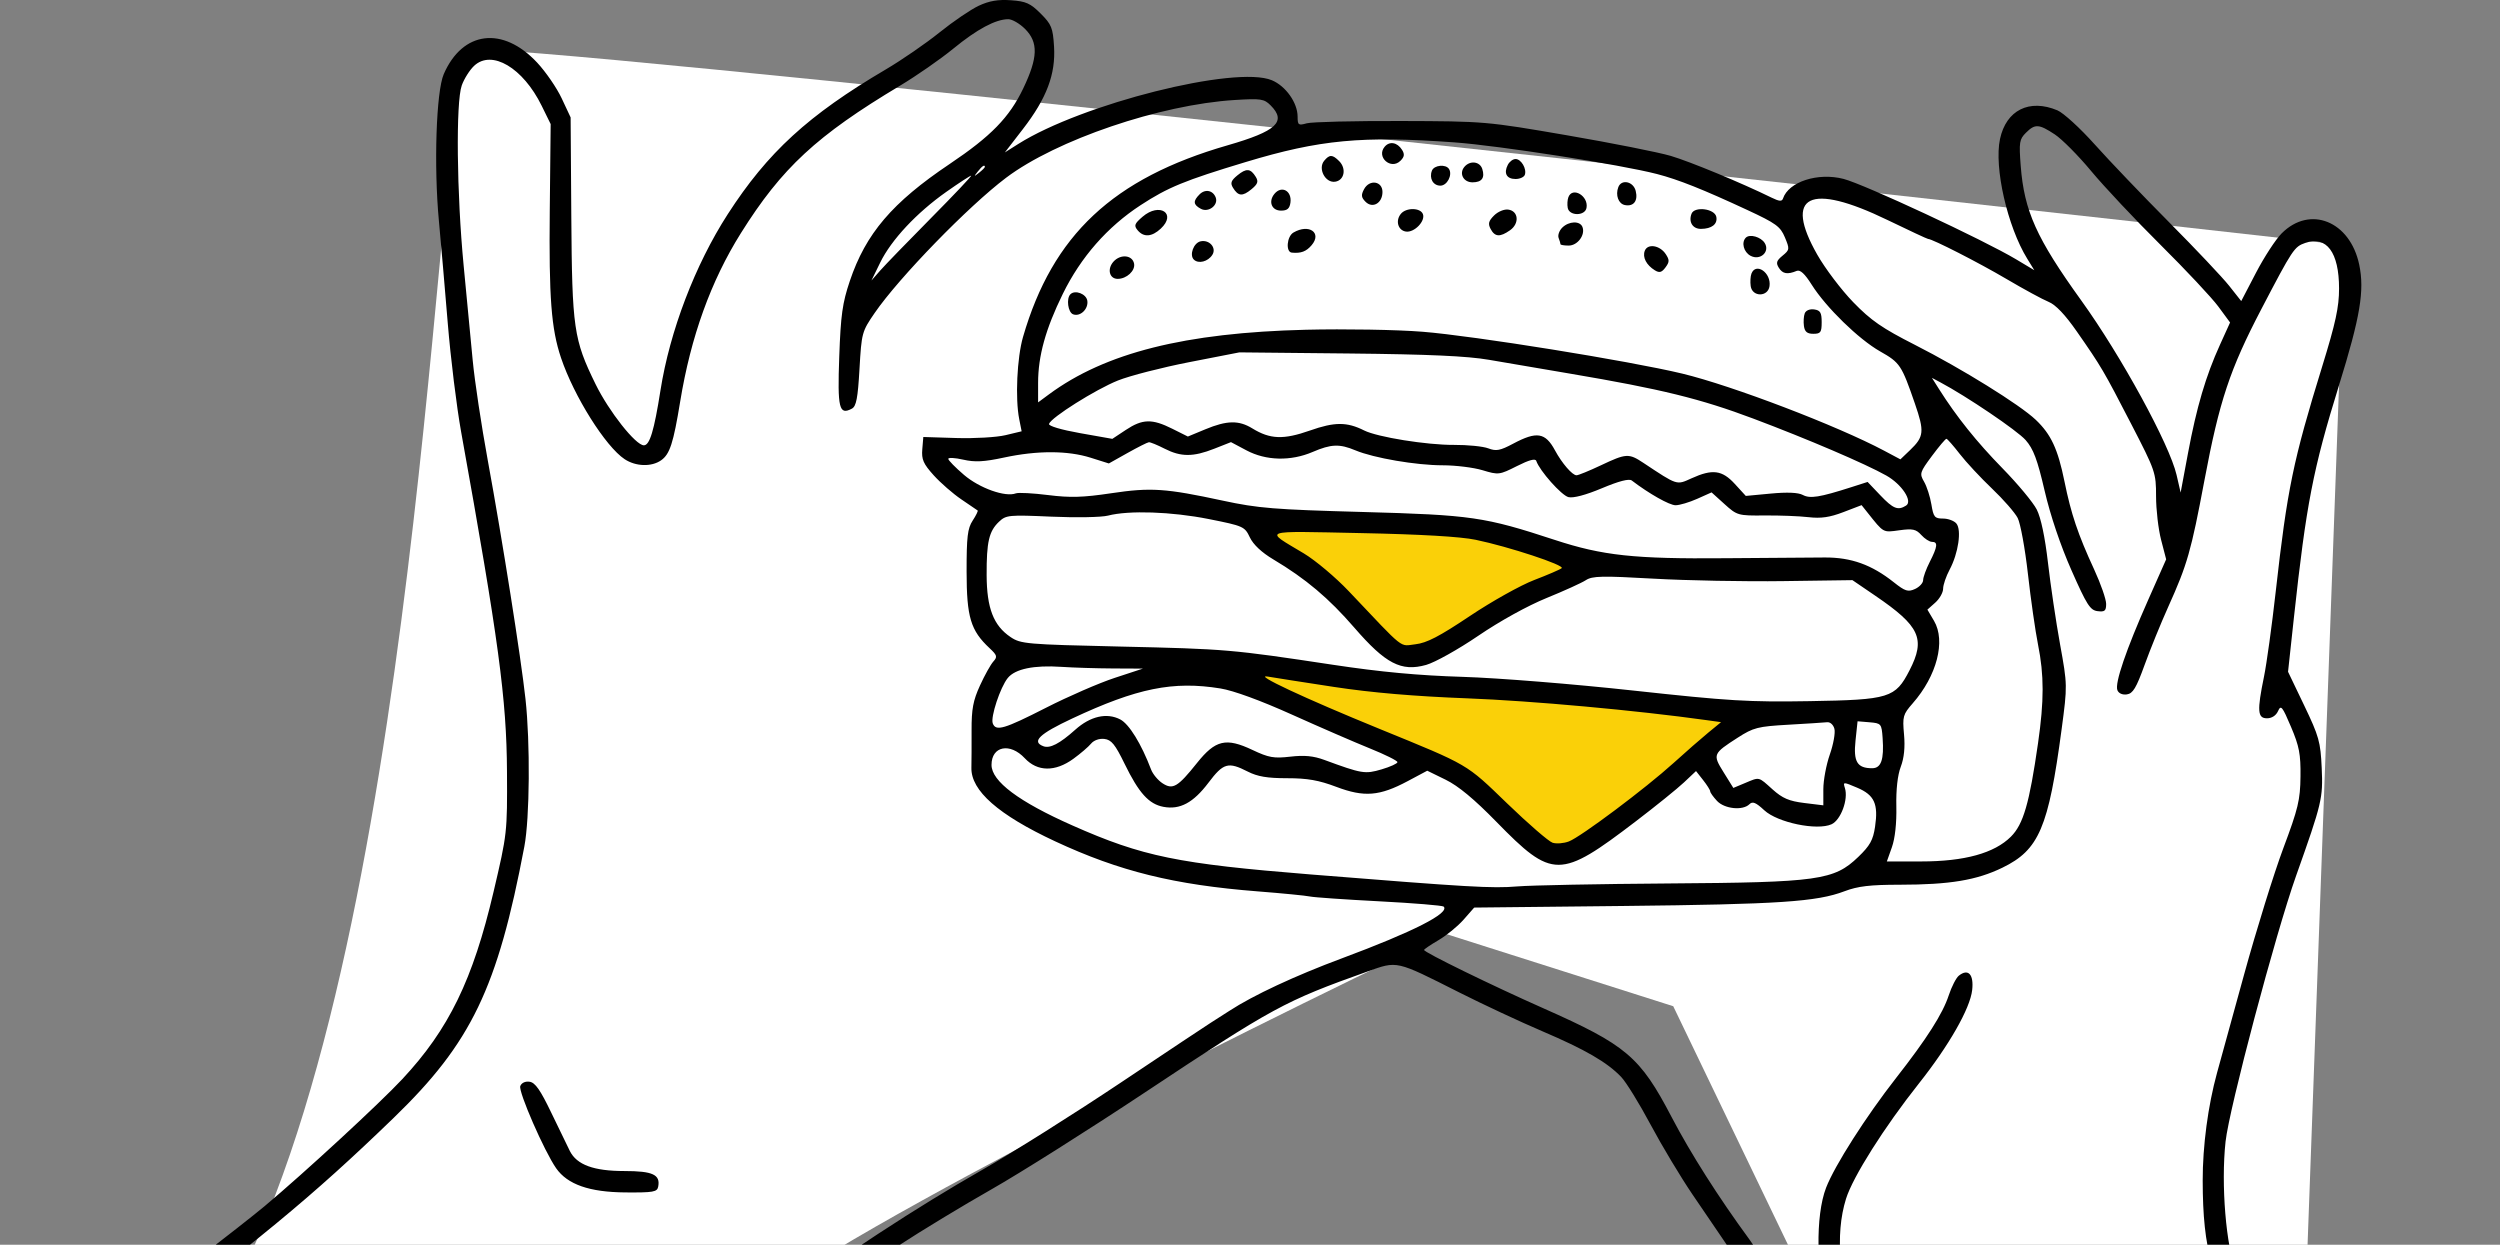 <svg viewBox="0 0 1428 711" fill="none" xmlns="http://www.w3.org/2000/svg">
<rect x="0" y="0" width="1428" height="711" fill="#808080" stroke="none"/>
<path d="M268.5 28.5C249.7 33.7 244.167 511.333 138.5 726C212.667 759.833 391.3 791.2 418.5 756C445.7 720.8 701.5 593 826 533.5L955.75 574.75L1028.5 726L1317 740.5L1339 140.001C1080.5 110.834 287.3 23.3 268.5 28.5Z" fill="white"/>
<path d="M808 300H725.5L720.5 304.5C729.5 311.667 748.1 326.7 750.5 329.5C752.9 332.3 775.833 355.333 787 366.5L808 377.5C814.5 374.5 827.8 368.5 829 368.5C830.2 368.5 878.5 338.833 902.5 324L876.5 310.5L808 300Z" fill="#FAD008"/>
<path d="M903 398L806 393L715.5 384.5C724.5 391.667 829.6 435.7 832 438.5C834.4 441.3 857.333 464.333 868.5 475.5L889.5 486.5C896 483.5 909.3 477.5 910.5 477.5C911.7 477.5 967 425.833 991 411L963 406L903 398Z" fill="#FAD008"/>
<path fill-rule="evenodd" clip-rule="evenodd" d="M559.058 3.285C554.52 5.403 544.435 12.266 536.645 18.535C528.857 24.805 515.036 34.318 505.935 39.675C461.732 65.691 438.449 87.028 415.644 122.416C397.035 151.292 382.596 189.119 377.258 222.991C373.62 246.079 371.115 254.366 367.78 254.366C363.101 254.366 347.813 235.014 340.182 219.433C327.677 193.902 326.77 187.644 326.331 123.735L325.94 67.066L320.846 56.193C318.045 50.213 311.726 41.011 306.803 35.746C287.198 14.776 264.207 17.622 253.469 42.346C249.161 52.266 247.752 94.746 250.694 126.12C251.865 138.611 254.151 165.014 255.776 184.793C257.401 204.571 260.824 232.381 263.382 246.593C284.85 365.822 289.364 399.262 289.59 440.716C289.78 475.593 289.716 476.179 281.92 509.393C270.118 559.687 256.362 587.932 229.826 616.36C216.798 630.319 173.909 669.889 151.092 689.007C139.263 698.918 83.716 741.72 63.523 756.483C57.172 761.127 42.205 772.285 30.264 781.279C18.323 790.271 6.629 798.646 4.276 799.885C1.161 801.526 0 803.842 0 808.412C0 811.859 0.525 815.208 1.165 815.849C2.429 817.113 2.148 817.313 63.667 771.513C146.074 710.166 178.319 683.563 224.898 638.495C269.198 595.635 284.174 564.528 299.513 483.5C302.58 467.297 302.911 424.393 300.161 399.283C297.546 375.385 287.028 308.843 278.611 262.923C274.968 243.052 271.098 217.382 270.013 205.877C268.926 194.373 266.596 169.986 264.834 151.684C260.877 110.565 260.33 58.454 263.753 48.806C265.089 45.037 268.263 40 270.806 37.611C280.88 28.142 298.739 38.691 309.403 60.411L314.537 70.869L314.027 120.309C313.514 170.127 314.865 187.792 320.462 204.423C327.842 226.353 345.888 255.087 356.802 262.288C363.186 266.5 372.138 266.772 377.636 262.917C382.598 259.439 384.622 253.197 388.526 229.344C394.579 192.35 406.068 160.482 423.199 133.167C446.589 95.872 466.489 77.433 514.092 48.944C523.499 43.314 537.202 33.789 544.542 27.777C558.125 16.651 568.735 10.971 575.944 10.971C578.149 10.971 582.452 13.472 585.508 16.529C593.176 24.202 592.903 32.907 584.44 50.578C576.545 67.06 566.079 77.8 542.451 93.665C509.652 115.69 494.533 133.418 485.399 160.568C481.192 173.078 480.23 179.958 479.379 203.689C478.316 233.349 479.284 237.33 486.612 233.408C489.107 232.071 489.989 227.454 490.947 210.681C492.123 190.119 492.325 189.376 499.632 178.739C513.489 158.565 553.166 117.745 574.659 101.552C603.391 79.903 662.671 59.743 705.32 57.117C720.243 56.199 722.06 56.469 725.751 60.161C735.06 69.475 729.195 74.933 701.223 82.991C635.814 101.835 601.236 134.224 584.354 192.458C580.918 204.309 579.838 227.644 582.18 239.428L583.558 246.357L574.336 248.57C569.266 249.787 556.629 250.521 546.256 250.198L527.395 249.612L526.814 256.62C526.327 262.469 527.407 264.927 533.355 271.516C537.274 275.857 544.378 282.041 549.143 285.26C553.906 288.478 558.085 291.326 558.431 291.589C558.775 291.851 557.492 294.458 555.58 297.381C552.674 301.823 552.106 306.616 552.121 326.544C552.142 352.523 554.426 360.135 565.218 370.213C569.581 374.288 569.832 375.172 567.392 377.87C565.875 379.547 562.445 385.701 559.773 391.544C555.84 400.135 554.922 405.034 554.968 417.163C555 425.41 554.953 435.021 554.865 438.518C554.539 451.606 570.282 465.453 602.652 480.547C639.414 497.687 670.649 505.407 718.398 509.153C732.509 510.26 745.917 511.574 748.196 512.072C750.473 512.571 768.342 513.812 787.904 514.831C807.464 515.853 823.989 517.208 824.624 517.845C828.288 521.529 807.276 532.213 766.531 547.384C739.695 557.374 715.846 568.504 702.213 577.399C698.013 580.137 693.174 583.235 691.458 584.281C689.742 585.327 666.7 600.657 640.25 618.347C613.803 636.037 578.02 658.573 560.73 668.429C523.874 689.439 484.293 715.304 429.828 753.971C408.229 769.305 386.194 784.888 380.863 788.602C345.278 813.373 308.674 846.998 273.115 887.574C251.329 912.433 201.193 978.313 180.5 1009.27C173.86 1019.21 160.898 1037.81 151.698 1050.62C142.499 1063.43 130.102 1081.4 124.15 1090.55C118.199 1099.71 109.221 1112.87 104.2 1119.8C93.164 1135.02 74.12 1165.15 74.12 1167.39C74.12 1168.28 77.091 1169 80.723 1169C86.257 1169 87.838 1168 90.486 1162.82C92.223 1159.42 103.662 1142.09 115.907 1124.31C128.152 1106.53 145.354 1081.54 154.132 1068.76C209.93 987.585 251.766 930.591 276.673 901.819C302.782 871.658 347.878 828.157 370.602 811.211C399.712 789.501 483.351 731.037 513.086 711.613C526.183 703.058 550.154 688.53 566.356 679.332C582.558 670.135 621.899 645.297 653.78 624.137C727.577 575.159 733.465 571.959 781.077 554.933C798.324 548.766 797.055 548.477 833.38 566.808C846.968 573.665 868.338 583.651 880.868 589C905.474 599.503 917.962 606.736 926.011 615.139C928.826 618.079 936.371 630.307 942.779 642.315C949.188 654.322 959.953 672.274 966.701 682.209C973.45 692.145 983.937 707.547 990.005 716.437C996.072 725.327 1007.13 744.462 1014.59 758.959C1032.45 793.692 1051.83 822.863 1078.03 854.459C1103.72 885.439 1118.42 905.745 1134.31 932.199C1140.83 943.066 1150.98 959.077 1156.87 967.779C1181.04 1003.55 1185.96 1011.38 1200.27 1036.84C1222.88 1077.07 1232.07 1095.36 1242.8 1121.46C1248.18 1134.53 1255.32 1150.37 1258.69 1156.64C1264.02 1166.6 1265.59 1168.13 1270.98 1168.64C1274.37 1168.97 1277.15 1168.4 1277.15 1167.37C1277.15 1166.34 1272.89 1156.92 1267.69 1146.44C1262.48 1135.96 1255.12 1119.85 1251.33 1110.64C1240.35 1083.98 1237.44 1077.92 1225.89 1057.76C1219.89 1047.3 1209.21 1028.48 1202.15 1015.93C1195.09 1003.38 1183.54 984.98 1176.49 975.044C1169.43 965.109 1156.34 945 1147.4 930.358C1129.19 900.554 1103.6 865.167 1083.15 841.519C1064.16 819.547 1040.62 783.314 1023.59 749.847C1015.65 734.231 1004.71 715.406 999.29 708.013C981.603 683.888 965.673 658.826 954.802 638.024C936.781 603.541 929.029 596.972 881.499 575.901C851.794 562.731 813.424 543.969 813.424 542.611C813.424 542.196 817.155 539.669 821.716 536.996C826.275 534.322 832.718 529.045 836.031 525.271L842.054 518.408L927.041 517.495C1016.41 516.535 1037.71 515.117 1053.62 509.066C1061.19 506.187 1068.18 505.366 1085.2 505.354C1113.69 505.333 1129.03 502.785 1143.76 495.632C1164.69 485.461 1170.1 472.804 1177.6 416.53C1180.93 391.537 1180.92 391.261 1176.71 368.041C1174.39 355.197 1171.28 334.27 1169.81 321.538C1168.11 306.795 1165.78 295.717 1163.39 291.033C1161.33 286.989 1152.52 276.39 1143.8 267.481C1129.11 252.461 1117.54 238.021 1107.58 222.263L1103.51 215.832L1108.13 218.285C1123.31 226.342 1152.27 245.941 1157.05 251.381C1161.49 256.441 1163.75 262.472 1167.89 280.314C1171.13 294.31 1176.93 311.505 1183.19 325.673C1191.97 345.56 1193.9 348.57 1198.15 349.093C1202.26 349.6 1203.03 348.937 1203.03 344.921C1203.03 342.295 1199.95 333.466 1196.19 325.303C1186.88 305.114 1183.02 293.652 1179.22 274.971C1175.45 256.452 1171.56 248.091 1162.81 239.78C1153.75 231.166 1120.59 210.597 1093.85 197.005C1075.03 187.436 1068.74 183.089 1058.59 172.633C1051.8 165.632 1042.55 153.422 1038.04 145.496C1018.67 111.457 1033.55 104.083 1078.1 125.648C1090.4 131.602 1100.83 136.472 1101.3 136.472C1103.73 136.472 1130.26 150.022 1146.02 159.309C1155.95 165.164 1166.8 171.058 1170.14 172.412C1174.19 174.057 1179.55 179.678 1186.29 189.361C1200.36 209.57 1201.44 211.403 1217.36 242.215C1231.18 268.966 1231.54 270.002 1231.54 283.479C1231.54 291.081 1232.84 302.294 1234.43 308.394L1237.31 319.486L1227.09 342.546C1214.41 371.141 1207.91 390.183 1209.44 394.187C1210.15 396.041 1212.29 397.007 1214.87 396.638C1218.32 396.144 1220.23 392.98 1224.97 379.867C1228.18 370.977 1234.27 356.003 1238.51 346.59C1249.43 322.346 1251.53 314.972 1259.18 274.332C1267.71 228.983 1273.69 211.004 1291.71 176.506C1309.59 142.279 1310.47 140.959 1316.72 138.776C1328.94 134.517 1336.07 144.11 1336.07 164.795C1336.07 175.394 1334.13 184.386 1326.5 209.099C1309.82 263.138 1306.48 279.297 1299.88 338.033C1297.71 357.381 1294.7 379.201 1293.19 386.522C1289.18 406.078 1289.48 410.291 1294.92 410.291C1297.66 410.291 1300.09 408.703 1301.22 406.165C1302.86 402.486 1303.66 403.463 1308.63 415.197C1313.33 426.277 1314.19 430.759 1314.04 443.568C1313.89 456.968 1312.72 461.84 1304.25 484.451C1298.96 498.57 1288.86 531.086 1281.81 556.709C1274.76 582.332 1267.81 607.575 1266.37 612.804C1261.2 631.617 1258.15 654.55 1258.18 674.377C1258.26 714.322 1263.6 732.543 1284.27 763.268C1309.05 800.119 1343 839.137 1400.69 897.084C1415.84 912.309 1432.88 929.661 1438.56 935.643C1444.23 941.627 1449.57 946.521 1450.44 946.521C1451.3 946.521 1452 943.525 1452 939.862C1452 934.186 1449.66 930.611 1436.11 915.618C1427.37 905.947 1414.76 892.997 1408.08 886.842C1356.57 839.376 1290.92 758.752 1277.37 726.308C1271.5 712.271 1268.56 676.636 1271.24 652.068C1273.32 633.042 1299.77 533.369 1311.52 500.279C1326.35 458.522 1326.95 455.977 1326.16 438.641C1325.49 423.764 1324.6 420.582 1316.18 403.01L1306.93 383.717L1310.28 352.793C1317.32 287.964 1321.21 267.926 1336.02 220.139C1348.2 180.861 1350.68 166.027 1347.59 151.199C1342.38 126.302 1319.43 117.055 1303.26 133.332C1299.87 136.736 1293.3 146.824 1288.65 155.749L1280.19 171.981L1273.3 163.258C1269.51 158.461 1254.07 142.123 1239 126.953C1223.92 111.78 1204.79 91.774 1196.5 82.495C1188.2 73.214 1178.6 64.448 1175.18 63.016C1159.12 56.305 1145.93 62.904 1142.4 79.411C1138.93 95.593 1146.62 129.371 1157.96 147.79L1162 154.352L1151.63 148.147C1133.08 137.048 1064.84 105.239 1053.02 102.187C1038.36 98.399 1021.64 103.815 1018.45 113.387C1017.86 115.159 1016.33 115.051 1012 112.927C994.88 104.528 965.371 92.307 954.344 89.048C947.396 86.992 920.756 81.702 895.147 77.29C849.021 69.344 848.13 69.268 800.12 69.118C773.466 69.036 749.304 69.625 746.431 70.43C741.636 71.772 741.204 71.457 741.197 66.627C741.187 58.703 734.429 49.154 726.483 45.832C705.843 37.203 617.963 59.287 581.638 82.229L573.973 87.07L584.297 73.702C597.853 56.147 603.049 42.377 602.069 26.596C601.402 15.856 600.632 13.953 594.431 7.748C588.55 1.865 586.044 0.745 577.421 0.14C570.091 -0.374 565.035 0.494 559.058 3.285ZM1173.67 76.754C1177.8 79.47 1187.16 88.895 1194.47 97.701C1201.78 106.505 1219.59 125.464 1234.06 139.828C1248.52 154.192 1263.39 170.054 1267.09 175.078L1273.82 184.209L1268.04 196.946C1259.95 214.742 1254.68 232.607 1249.79 258.829L1245.58 281.356L1243.26 271.286C1239.24 253.878 1211.58 203.234 1188.83 171.65C1163.21 136.07 1156.22 120.531 1154.23 94.728C1153.2 81.326 1153.47 79.57 1157.16 75.885C1162.39 70.65 1164.56 70.764 1173.67 76.754ZM830.753 81.327C856.119 83.157 925.804 94.041 946.461 99.401C958.704 102.577 972.682 108.143 998.161 119.989C1014.44 127.559 1016.94 129.381 1019.52 135.555C1022.32 142.258 1022.27 142.693 1018.19 146.046C1014.7 148.91 1014.32 150.17 1016.09 152.99C1018.26 156.451 1020.99 156.917 1026.28 154.736C1028.26 153.922 1030.88 156.339 1034.82 162.587C1043.03 175.599 1061.66 193.765 1073.94 200.726C1085.31 207.163 1086.18 208.481 1093.78 230.498C1099.31 246.532 1099.01 249.447 1091.04 257.089L1085.51 262.381L1076.33 257.492C1049.51 243.214 989.479 220.285 960.891 213.4C930.762 206.144 841.894 191.823 812.521 189.49C797.69 188.313 768.163 187.805 745.955 188.349C676.913 190.036 631.305 201.508 599.14 225.275L592.963 229.84V218.734C592.963 203.325 597.239 187.91 607.082 167.847C617.374 146.867 632.508 129.611 651.484 117.215C667.15 106.983 676.626 103.092 711.596 92.539C753.945 79.759 777.85 77.509 830.753 81.327ZM790.886 83.856C786.007 89.738 794.54 97.234 799.951 91.82C802.207 89.563 802.416 88.084 800.835 85.57C798.119 81.255 793.678 80.491 790.886 83.856ZM756.361 91.843C752.666 96.298 756.998 104.596 762.604 103.8C767.891 103.049 769.22 96.319 764.927 92.023C761.087 88.182 759.426 88.146 756.361 91.843ZM861.26 94.163C858.791 98.968 860.586 102.244 865.688 102.244C868.127 102.244 870.506 101.176 870.976 99.867C872.192 96.471 868.895 90.835 865.688 90.835C864.195 90.835 862.201 92.332 861.26 94.163ZM836.43 95.347C833.285 99.141 835.924 104.146 841.073 104.146C846.427 104.146 848.291 101.609 846.678 96.522C845.296 92.166 839.61 91.514 836.43 95.347ZM562.555 95.357C562.555 95.751 561.057 97.249 559.229 98.684C556.215 101.048 556.148 100.982 558.511 97.966C560.995 94.798 562.555 93.792 562.555 95.357ZM817.913 97.49C816.233 101.868 818.592 106.047 822.739 106.047C826.597 106.047 829.78 99.943 827.689 96.557C825.88 93.628 819.147 94.271 817.913 97.49ZM706.807 100.16C703.154 103.159 702.65 104.574 704.279 107.241C707.263 112.123 709.673 112.328 714.785 108.131C718.438 105.133 718.941 103.718 717.313 101.05C714.329 96.169 711.919 95.963 706.807 100.16ZM531.772 124.587C518.571 137.921 505.518 151.399 502.765 154.536L497.759 160.241L502.793 149.94C509.12 136.991 523.551 121.56 540.522 109.595C547.742 104.507 554.126 100.343 554.71 100.343C555.293 100.343 544.971 111.254 531.772 124.587ZM779.158 108.055C777.365 111.408 777.529 112.781 780.015 115.27C784.046 119.303 789.668 116.026 789.668 109.643C789.668 103.419 782.238 102.297 779.158 108.055ZM924.384 106.888C922.626 111.47 924.447 116.424 928.155 117.137C933.163 118.103 935.736 114.718 934.313 109.038C932.956 103.632 926.195 102.166 924.384 106.888ZM685.194 111.018C681.341 114.872 681.53 116.916 685.958 119.288C690.287 121.606 696.086 117.154 694.413 112.794C692.832 108.671 688.394 107.816 685.194 111.018ZM727.977 110.71C724.324 115.114 726.354 120.309 731.728 120.309C735.261 120.309 736.614 119.164 737.093 115.77C738.046 109.04 732.099 105.739 727.977 110.71ZM895.876 112.592C895.299 114.098 895.124 116.88 895.487 118.772C896.388 123.448 905.307 123.463 906.206 118.791C907.513 111.999 898.239 106.433 895.876 112.592ZM652.642 123.79C647.997 127.789 647.603 128.854 649.798 131.499C653.261 135.675 657.921 135.355 663.03 130.594C672.301 121.953 662.35 115.437 652.642 123.79ZM800.196 122.119C796.935 126.051 798.524 131.619 803.095 132.277C807.852 132.961 814.302 126.293 812.765 122.281C811.345 118.58 803.218 118.476 800.196 122.119ZM853.409 123.087C850.251 126.247 849.855 127.814 851.457 130.811C853.894 135.363 856.788 135.553 862.522 131.533C868.007 127.69 867.408 120.554 861.528 119.717C859.2 119.385 855.627 120.868 853.409 123.087ZM966.2 122.089C964.394 126.799 966.865 130.769 971.584 130.739C977.745 130.697 981.153 128.036 980.366 123.884C979.473 119.172 967.881 117.702 966.2 122.089ZM892.322 130.062C890.62 131.765 889.703 134.403 890.285 135.922C890.868 137.441 891.346 139.043 891.346 139.48C891.346 139.917 893.453 140.275 896.03 140.275C901.118 140.275 905.637 134.186 903.904 129.668C902.509 126.027 896.139 126.243 892.322 130.062ZM738.829 132.821C735.029 135.034 734.292 143.964 737.878 144.302C743.126 144.8 746.106 143.686 749.186 140.073C755.266 132.944 747.704 127.649 738.829 132.821ZM997.222 135.757C994.533 138.447 995.967 143.994 999.898 146.097C1005.38 149.035 1011.15 143.846 1008 138.812C1005.81 135.312 999.464 133.513 997.222 135.757ZM685.703 137.864C681.786 138.776 679.276 145.627 681.896 148.25C684.525 150.88 690.029 149.472 692.505 145.54C695.033 141.524 690.747 136.688 685.703 137.864ZM939.497 143.252C938.085 146.938 940.408 151.427 945.273 154.409C947.867 155.998 949.177 155.639 951.319 152.752C953.639 149.626 953.662 148.474 951.465 145.146C948.114 140.071 941.141 138.968 939.497 143.252ZM636.05 149.423C632.272 153.599 633.636 159.29 638.416 159.29C643.529 159.29 648.557 154.631 647.792 150.608C646.845 145.65 640.081 144.968 636.05 149.423ZM1000.42 156.299C999.843 157.792 999.656 161.001 1000 163.43C1000.89 169.707 1009.86 169.735 1010.75 163.464C1011.83 155.816 1002.96 149.664 1000.42 156.299ZM611.416 168.083C608.966 170.534 610.017 178.404 612.944 179.528C616.982 181.08 621.764 176.55 621.087 171.817C620.527 167.881 614.097 165.4 611.416 168.083ZM1030.87 178.984C1030.27 180.551 1030.06 183.82 1030.41 186.248C1030.87 189.524 1032.26 190.665 1035.79 190.665C1039.95 190.665 1040.54 189.842 1040.54 184.01C1040.54 178.552 1039.76 177.244 1036.25 176.746C1033.75 176.39 1031.51 177.324 1030.87 178.984ZM850.484 205.518C859.892 207.142 880.845 210.717 897.047 213.461C948.905 222.248 971.321 227.756 1001.58 239.144C1032.72 250.869 1065.46 264.884 1077.41 271.605C1086.29 276.599 1092.69 286.289 1088.76 288.782C1084.11 291.727 1081.38 290.634 1074.02 282.891L1066.78 275.287L1057.46 278.274C1039.35 284.076 1033.92 284.945 1029.76 282.716C1027.15 281.317 1020.89 281.047 1011.49 281.927L997.199 283.268L990.933 276.424C983.673 268.495 978.156 267.781 966.184 273.222C957.531 277.152 958.345 277.415 938.65 264.357C930.363 258.861 928.881 258.949 914.456 265.777C907.829 268.913 901.551 271.48 900.508 271.48C898.104 271.48 892.191 264.633 888.191 257.219C882.692 247.026 877.799 246.245 864.35 253.408C856.857 257.399 854.593 257.827 850.112 256.098C847.181 254.969 838.368 254.081 830.529 254.127C815.021 254.216 786.803 249.681 779.215 245.88C769.349 240.938 762.342 240.947 748.223 245.923C733.138 251.236 725.494 250.953 715.323 244.699C707.631 239.97 700.824 240.099 688.516 245.203L678.515 249.35L669.581 244.885C658.047 239.122 652.613 239.259 643.111 245.549L635.368 250.675L616.975 247.416C606.147 245.496 598.836 243.322 599.199 242.13C600.299 238.519 625.882 222.411 638.576 217.334C645.37 214.619 663.758 209.893 679.437 206.834L707.945 201.274L770.662 201.918C816.21 202.388 838.062 203.373 850.484 205.518ZM1119.41 259.293C1123.07 264.015 1131.36 272.925 1137.84 279.092C1144.32 285.26 1150.92 292.811 1152.5 295.873C1154.08 298.934 1156.71 313.31 1158.35 327.818C1159.98 342.327 1162.58 360.492 1164.12 368.186C1167.62 385.642 1167.62 400.215 1164.12 424.553C1159.18 458.944 1155.74 470.79 1148.64 477.898C1139.21 487.332 1122.12 492.057 1097.44 492.057H1077.77L1080.64 483.975C1082.44 478.91 1083.39 470.218 1083.19 460.682C1082.98 451.009 1083.9 442.739 1085.72 437.97C1087.63 432.956 1088.24 426.84 1087.58 419.5C1086.65 409.255 1086.98 408.08 1092.53 401.752C1106.36 385.999 1111.49 366.134 1104.72 354.645L1100.93 348.22L1105.42 344.221C1107.89 342.023 1109.91 338.444 1109.91 336.269C1109.91 334.093 1111.59 329.18 1113.64 325.348C1118.6 316.08 1120.56 302.73 1117.49 299.035C1116.2 297.476 1112.76 296.2 1109.84 296.2C1105.08 296.2 1104.4 295.376 1103.21 288.118C1102.47 283.673 1100.6 277.846 1099.04 275.169C1096.35 270.542 1096.57 269.808 1103.53 260.434C1107.56 255.007 1111.28 250.599 1111.81 250.637C1112.33 250.675 1115.75 254.57 1119.41 259.293ZM665.183 256.268C674.568 261.058 681.52 261.067 693.592 256.306L703.139 252.543L712.001 257.257C723.136 263.18 737.276 263.522 749.757 258.169C760.388 253.609 765.117 253.433 774.26 257.257C784.726 261.632 808.943 265.775 824.05 265.775C831.462 265.775 841.725 267.046 846.856 268.599C855.941 271.347 856.456 271.284 866.481 266.224C873.483 262.691 877.018 261.75 877.529 263.284C879.384 268.852 891.914 282.959 895.89 283.958C898.649 284.65 905.774 282.758 915.015 278.877C924.742 274.792 930.529 273.294 932.062 274.463C942.01 282.047 953.601 288.594 957.079 288.594C959.373 288.594 964.94 286.941 969.449 284.922L977.646 281.248L985.022 287.915C992.227 294.428 992.761 294.58 1007.92 294.437C1016.45 294.357 1027.73 294.791 1032.98 295.401C1040.14 296.232 1045.14 295.511 1052.94 292.522L1063.34 288.537L1066.77 292.844C1076.1 304.563 1075.44 304.198 1084.91 302.895C1092.51 301.849 1094.44 302.262 1097.44 305.586C1099.39 307.744 1102.14 309.51 1103.55 309.51C1107.05 309.51 1106.76 312.176 1102.3 320.92C1100.21 325.019 1098.5 329.71 1098.5 331.344C1098.5 332.975 1096.42 335.263 1093.87 336.425C1089.85 338.258 1088.23 337.744 1081.67 332.542C1069.08 322.57 1057.45 318.387 1042.44 318.432C1035.12 318.455 1009.46 318.645 985.408 318.856C933.446 319.313 915.492 317.383 888.103 308.402C847.858 295.201 840.668 294.158 778.264 292.442C727.847 291.056 718.622 290.309 698.547 285.983C665.664 278.9 657.368 278.35 634.619 281.754C618.575 284.156 611.313 284.363 598.701 282.781C590.008 281.691 581.71 281.254 580.26 281.809C574.276 284.106 559.508 278.852 550.642 271.269C545.695 267.038 541.649 262.908 541.649 262.088C541.649 261.269 545.502 261.48 550.209 262.558C556.878 264.085 562.034 263.817 573.534 261.343C592.467 257.274 609.859 257.31 622.978 261.447L633.372 264.726L644.051 258.736C649.926 255.441 655.405 252.681 656.232 252.605C657.057 252.527 661.086 254.176 665.183 256.268ZM690.407 296.474C710.271 300.433 710.969 300.743 713.916 306.957C715.864 311.066 720.66 315.567 727.294 319.516C745.783 330.524 758.989 341.648 773.568 358.496C791.437 379.146 800.375 383.788 814.595 379.804C819.608 378.401 832.958 370.939 844.416 363.139C856.695 354.778 872.593 345.989 883.369 341.603C893.385 337.524 903.507 332.926 905.862 331.38C909.53 328.976 915.102 328.855 944.574 330.532C963.51 331.608 996.802 332.239 1018.56 331.933L1058.11 331.378L1071.18 340.292C1096.68 357.67 1099.99 364.885 1090.72 382.896C1082.6 398.694 1079.26 399.725 1033.69 400.497C998.923 401.084 987.613 400.405 932.957 394.446C898.512 390.688 855.606 387.243 835.559 386.623C810.094 385.836 788.653 383.841 761.439 379.728C703.253 370.934 700.599 370.705 639.958 369.315C586.184 368.085 583.069 367.815 577.24 363.894C567.494 357.338 563.642 347.37 563.568 328.526C563.494 309.482 564.898 303.429 570.655 297.993C574.688 294.184 576.239 294.036 600.565 295.114C614.677 295.74 629.216 295.473 632.874 294.519C644.758 291.423 669.233 292.254 690.407 296.474ZM842.882 308.324C861.72 312.226 894.001 322.874 892.041 324.538C891.136 325.308 884.068 328.356 876.337 331.313C868.604 334.268 852.066 343.521 839.587 351.875C822.147 363.544 814.952 367.279 808.505 368.007C799.166 369.061 803.078 372.173 770.391 337.672C762.923 329.792 751.378 320.083 744.733 316.097C721.857 302.376 719.206 303.319 777.314 304.504C811.596 305.202 834.155 306.517 842.882 308.324ZM635.725 381.827L652.83 381.913L636.675 387.218C627.79 390.137 610.161 397.804 597.5 404.26C573.517 416.486 568.851 417.859 567.071 413.214C565.702 409.647 571.337 392.586 575.642 387.27C579.846 382.075 590.565 379.848 606.267 380.907C613.061 381.365 626.318 381.78 635.725 381.827ZM762.11 392.394C783.421 395.646 807.781 397.728 838.131 398.894C875.079 400.312 934.681 405.741 974.741 411.337L983.065 412.499L975.715 418.527C971.675 421.841 962.798 429.605 955.988 435.781C940.022 450.263 902.954 478.039 896.129 480.636C893.221 481.741 889.044 482.074 886.843 481.376C884.644 480.678 872.998 470.602 860.964 458.986C837.154 436.004 839.522 437.386 787.767 416.249C745.131 398.835 715.456 384.946 724.099 386.45C727.758 387.087 744.863 389.762 762.11 392.394ZM697.118 393.25C704.579 394.461 719.991 400.097 737.979 408.194C753.864 415.346 773.916 424.043 782.541 427.527C791.165 431.008 798.22 434.519 798.22 435.327C798.22 436.137 794.158 437.993 789.192 439.453C779.648 442.26 778.015 441.99 756.458 434.06C750.232 431.771 745.038 431.273 737.061 432.199C727.625 433.294 724.723 432.781 715.393 428.365C700.294 421.217 694.259 422.636 683.736 435.808C672.713 449.607 669.897 451.258 663.99 447.386C661.416 445.7 658.497 442.178 657.503 439.56C651.916 424.857 644.958 413.56 639.864 410.926C632.188 406.954 622.824 409.093 614.23 416.779C605.25 424.813 599.704 427.685 595.951 426.243C589.069 423.602 593.632 419.221 612.444 410.409C649.534 393.031 670.104 388.863 697.118 393.25ZM1047.82 416.313C1048.41 418.58 1047.23 425.182 1045.19 430.984C1043.16 436.787 1041.49 445.69 1041.49 450.769V460.005L1030.56 458.664C1021.91 457.601 1018.15 455.991 1012.5 450.921C1004.23 443.496 1005.24 443.73 996.718 447.293L990.083 450.067L984.545 441.164C978.179 430.932 978.35 430.516 992.634 421.33C1001.56 415.591 1004.06 414.952 1021.47 413.963C1031.96 413.368 1041.93 412.725 1043.64 412.537C1045.4 412.341 1047.21 413.976 1047.82 416.313ZM1075.35 421.548C1076.23 433.912 1074.53 438.814 1069.37 438.814C1060.81 438.814 1058.59 435.131 1059.87 423.028L1061.04 411.997L1067.89 412.569C1074.54 413.126 1074.77 413.4 1075.35 421.548ZM642.377 436.293C650.513 452.977 656.226 459.305 664.569 460.87C673.988 462.638 681.63 458.537 690.282 447.072C698.809 435.774 701.512 435.007 712.696 440.716C718.291 443.572 723.898 444.519 735.2 444.519C746.78 444.519 753.267 445.656 763.309 449.451C779.245 455.472 787.968 454.774 804.07 446.188L815.243 440.229L825.772 445.384C832.982 448.913 842.086 456.462 854.671 469.345C886.788 502.224 891.021 502.217 934.318 469.183C945.701 460.497 958.107 450.476 961.891 446.913L968.767 440.432L972.819 445.584C975.047 448.417 976.869 451.315 976.869 452.022C976.869 452.73 978.614 455.183 980.744 457.47C985.036 462.079 995.506 463.142 999.291 459.354C1001.06 457.584 1002.95 458.358 1007.75 462.821C1015.35 469.883 1037.93 474.58 1046.19 470.815C1051.48 468.404 1055.85 456.567 1053.82 450.157C1052.67 446.54 1052.8 446.536 1060.85 449.951C1070.65 454.108 1072.97 459.202 1071.03 472.266C1069.9 479.88 1068.13 483.053 1061.43 489.49C1047.58 502.804 1038.79 504.033 953.113 504.63C913.392 504.907 874.478 505.672 866.639 506.326C852.368 507.52 839.241 506.758 748.806 499.498C672.742 493.39 652.684 489.269 612.601 471.517C581.954 457.942 566.356 446.274 566.356 436.92C566.356 426.163 576.902 424.049 585.361 433.11C592.587 440.849 602.738 440.965 613.109 433.427C617.186 430.463 621.73 426.57 623.208 424.773C624.797 422.843 627.906 421.742 630.81 422.079C634.824 422.547 636.945 425.152 642.377 436.293ZM1118.88 557.315C1117.34 558.549 1114.75 563.606 1113.12 568.551C1109.65 579.109 1100.61 593.29 1083.11 615.656C1065.88 637.676 1047.95 665.769 1043.07 678.406C1036.86 694.48 1037.36 726.709 1044.18 749.714C1051.03 772.817 1056.63 783.941 1061.42 783.941C1067.06 783.941 1067.12 778.453 1061.66 763.292C1050.49 732.311 1048.02 705.4 1054.44 684.756C1058.34 672.236 1076.27 643.856 1096.08 618.872C1113.27 597.188 1125.33 576.042 1126.51 565.511C1127.52 556.555 1124.23 553.022 1118.88 557.315ZM297.183 620.374C295.991 623.481 310.891 657.607 317.672 667.309C324.148 676.571 336.664 680.949 357.127 681.114C373.175 681.242 375.376 680.859 375.958 677.84C377.288 670.941 372.868 668.899 356.591 668.895C339.162 668.893 329.484 665.341 325.514 657.49C324.191 654.875 319.419 645.035 314.909 635.622C308.685 622.635 305.703 618.362 302.537 617.9C300.022 617.533 297.896 618.516 297.183 620.374Z" fill="black"/>
</svg>
